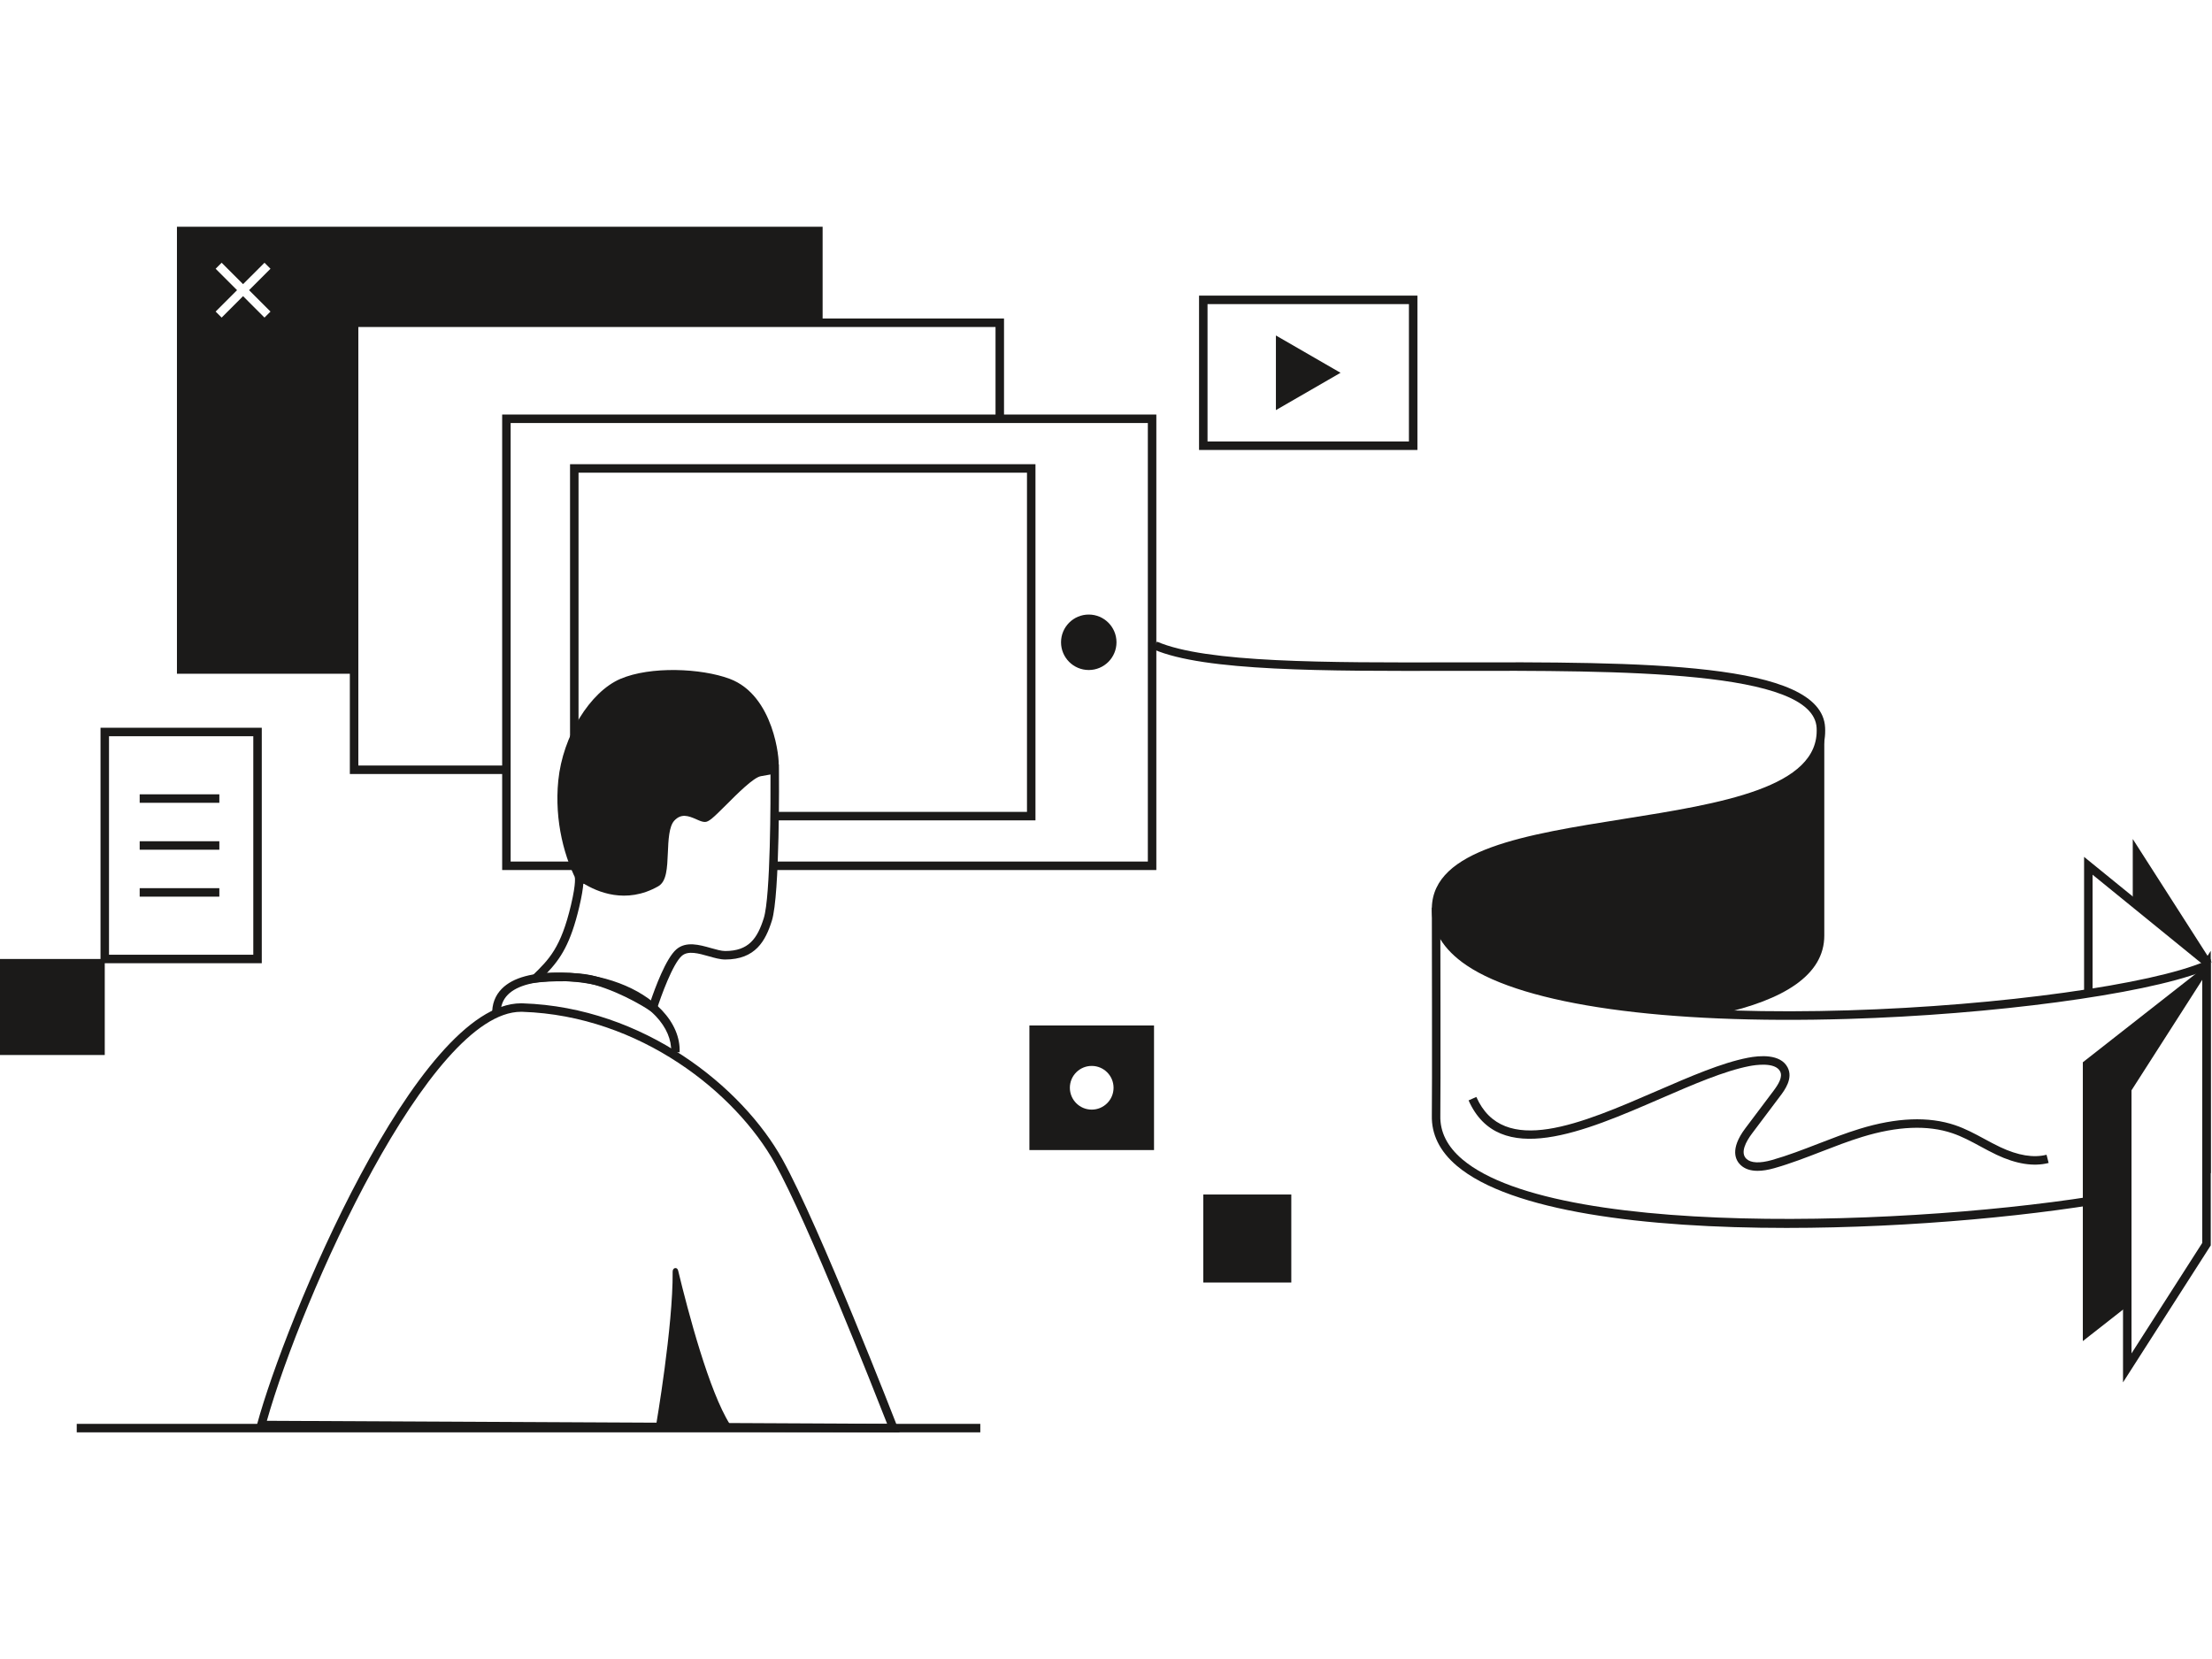 <svg width="800" height="600" viewBox="0 0 800 600" fill="none" xmlns="http://www.w3.org/2000/svg">
<g clip-path="url(#clip0_104_1253)">
<path fill-rule="evenodd" clip-rule="evenodd" d="M800 348.184L771.341 303.438V326.195L800 348.184Z" fill="#1B1A19"/>
<path fill-rule="evenodd" clip-rule="evenodd" d="M756.806 359.308H753.738V309.898L799.376 347.02L797.44 349.398L756.806 316.35V359.308Z" fill="#1B1A19"/>
<path fill-rule="evenodd" clip-rule="evenodd" d="M183.148 279.931H126.528V115.195H363.116V151.456H360.047V118.262H129.597V276.862H183.148V279.931Z" fill="#1B1A19"/>
<path fill-rule="evenodd" clip-rule="evenodd" d="M418.202 314.659H280.204V311.59H415.134V152.991H184.681V311.59H207.698V314.659H181.614V149.923H418.202V314.659Z" fill="#1B1A19"/>
<path fill-rule="evenodd" clip-rule="evenodd" d="M374.491 296.696H280.204V293.628H371.422V170.952H209.233V295.162H206.164V167.885H374.491V296.696Z" fill="#1B1A19"/>
<path fill-rule="evenodd" clip-rule="evenodd" d="M403.794 232.291C403.794 237.829 399.303 242.32 393.765 242.32C388.226 242.32 383.736 237.829 383.736 232.291C383.736 226.752 388.226 222.261 393.765 222.261C399.303 222.261 403.794 226.752 403.794 232.291Z" fill="#1B1A19"/>
<path fill-rule="evenodd" clip-rule="evenodd" d="M436.718 159.668H509.558V109.982H436.718V159.668ZM433.65 162.736H512.627V106.915H433.65V162.736Z" fill="#1B1A19"/>
<path fill-rule="evenodd" clip-rule="evenodd" d="M484.825 134.826L461.45 121.33V148.321L484.825 134.826Z" fill="#1B1A19"/>
<path fill-rule="evenodd" clip-rule="evenodd" d="M39.421 345.292H91.607V266.27H39.421V345.292ZM36.352 348.361H94.674V263.202H36.352V348.361Z" fill="#1B1A19"/>
<path fill-rule="evenodd" clip-rule="evenodd" d="M0 381.557H37.886V346.827H0V381.557Z" fill="#1B1A19"/>
<path fill-rule="evenodd" clip-rule="evenodd" d="M435.184 463.845H467.018V432.01H435.184V463.845Z" fill="#1B1A19"/>
<path fill-rule="evenodd" clip-rule="evenodd" d="M799.548 424.288H796.48V351.406C774.845 359.677 720.728 366.947 668.22 368.514C601.785 370.507 551.558 363.435 530.413 349.133C521.866 343.352 517.638 336.322 517.846 328.24C518.39 307.121 551.81 301.807 587.189 296.182C622.082 290.635 658.163 284.899 657.007 263.25C655.89 242.321 586.581 242.5 525.407 242.62C479.214 242.724 435.579 242.828 417.209 234.86L418.427 232.046C436.212 239.757 479.546 239.655 525.4 239.552C593.997 239.398 658.798 239.247 660.072 263.086C661.372 287.494 623.906 293.452 587.673 299.213C555.086 304.392 521.393 309.749 520.915 328.316C520.735 335.286 524.508 341.436 532.131 346.592C579.773 378.818 759.265 364.17 797.405 347.72L799.548 346.796V424.288Z" fill="#1B1A19"/>
<path fill-rule="evenodd" clip-rule="evenodd" d="M646.114 444.092C595.042 444.092 546.447 438.215 526.865 421.614C520.703 416.389 517.67 410.261 517.846 403.398C517.981 398.192 517.849 328.979 517.846 328.281L520.915 328.275C520.921 331.128 521.05 398.227 520.915 403.475C520.761 409.365 523.431 414.68 528.848 419.273C564.601 449.583 706.287 442.603 769.062 430.522L769.643 433.537C739.007 439.433 691.579 444.092 646.114 444.092Z" fill="#1B1A19"/>
<path fill-rule="evenodd" clip-rule="evenodd" d="M770.888 394.327V489.475L796.479 449.516V354.368L770.888 394.327ZM767.819 499.952V393.427L768.061 393.05L799.548 343.89V450.415L799.303 450.793L767.819 499.952Z" fill="#1B1A19"/>
<path fill-rule="evenodd" clip-rule="evenodd" d="M394.833 401.307C390.468 401.307 386.93 397.77 386.93 393.406C386.93 389.041 390.468 385.505 394.833 385.505C399.195 385.505 402.733 389.041 402.733 393.406C402.733 397.77 399.195 401.307 394.833 401.307ZM372.296 415.941H417.368V370.871H372.296V415.941Z" fill="#1B1A19"/>
<path fill-rule="evenodd" clip-rule="evenodd" d="M97.824 112.688L95.655 114.857L87.907 107.108L80.159 114.857L77.99 112.688L85.738 104.939L77.99 97.193L80.159 95.024L87.907 102.77L95.655 95.024L97.824 97.193L90.076 104.939L97.824 112.688ZM63.993 82V243.668H128.063V116.728H297.513V82H63.993Z" fill="#1B1A19"/>
<path fill-rule="evenodd" clip-rule="evenodd" d="M96.514 513.849L320.847 514.949C316.13 502.887 292.263 442.329 280.289 420.775C266.157 395.337 231.544 367.327 188.946 365.937C188.776 365.934 188.601 365.93 188.43 365.93C155.273 365.93 109.201 468.994 96.514 513.849ZM325.341 518.038L92.497 516.897L93.02 514.972C103.033 478.078 150.602 362.863 188.443 362.863C188.645 362.863 188.844 362.865 189.046 362.873C232.838 364.299 268.431 393.114 282.97 419.286C296.331 443.336 324.247 515.215 324.527 515.941L325.341 518.038Z" fill="#1B1A19"/>
<path fill-rule="evenodd" clip-rule="evenodd" d="M245.798 380.58L242.733 380.462C242.904 376.009 240.979 371.523 237.17 367.487C229.933 359.82 217.205 355.084 203.125 354.814C193.778 354.622 187.039 356.34 183.669 359.75C181.827 361.611 180.977 363.934 181.065 366.854L177.999 366.95C177.885 363.198 179.057 360.049 181.488 357.592C185.52 353.511 192.793 351.557 203.184 351.746C218.071 352.032 231.609 357.13 239.401 365.381C243.789 370.031 246.002 375.284 245.798 380.58Z" fill="#1B1A19"/>
<path fill-rule="evenodd" clip-rule="evenodd" d="M203.255 351.803C207.301 351.803 211.896 352.099 215.566 353.142C224.492 355.674 232.051 359.997 235.311 362.026C236.863 357.449 240.839 346.586 244.626 343.338C248.132 340.336 252.917 341.689 257.141 342.886C259.07 343.433 260.892 343.949 262.271 343.949C270.779 343.949 273.918 339.407 276.226 332.078C278.702 324.222 278.698 288.584 278.661 280.101L275.15 280.722C272.521 281.186 266.658 287.062 262.779 290.949C257.743 295.993 256.314 297.274 254.924 297.274C254.006 297.274 253.039 296.843 251.915 296.341C248.874 294.984 246.349 294.153 243.88 296.789C241.936 298.864 241.725 303.927 241.54 308.394C241.306 313.983 241.106 318.808 238.051 320.544C226.363 327.177 215.855 322.515 210.981 319.466C210.85 321.344 210.428 324.055 209.497 327.993C206.387 341.17 202.829 346.647 197.746 351.971C199.317 351.878 201.216 351.803 203.255 351.803ZM236.982 366.833L235.275 365.657C235.183 365.594 225.929 359.272 214.729 356.093C206.961 353.886 194.014 355.352 193.885 355.368L189.41 355.887L192.639 352.744C198.565 346.978 202.846 342.813 206.512 327.289C208.492 318.91 207.865 317.12 207.839 317.05C207.839 317.051 207.904 317.212 208.108 317.396L210.089 315.057C210.143 315.098 210.205 315.148 210.272 315.211C211.618 316.363 223.048 325.532 236.537 317.874C238.111 316.982 238.304 312.351 238.475 308.266C238.693 303.02 238.919 297.597 241.641 294.69C245.799 290.257 250.592 292.391 253.165 293.539C253.707 293.781 254.422 294.101 254.786 294.184C255.733 293.663 258.423 290.968 260.607 288.781C266.514 282.862 271.298 278.287 274.616 277.701L281.701 276.449L281.718 278.26C281.735 280.111 282.099 323.653 279.152 333.001C276.859 340.279 273.227 347.016 262.271 347.016C260.466 347.016 258.446 346.445 256.304 345.836C252.654 344.804 248.875 343.735 246.624 345.669C243.313 348.504 238.994 360.481 237.609 364.858L236.982 366.833Z" fill="#1B1A19"/>
<path fill-rule="evenodd" clip-rule="evenodd" d="M50.517 290.344H79.328V287.276H50.517V290.344Z" fill="#1B1A19"/>
<path fill-rule="evenodd" clip-rule="evenodd" d="M50.517 307.315H79.328V304.248H50.517V307.315Z" fill="#1B1A19"/>
<path fill-rule="evenodd" clip-rule="evenodd" d="M50.517 324.286H79.328V321.217H50.517V324.286Z" fill="#1B1A19"/>
<path fill-rule="evenodd" clip-rule="evenodd" d="M635.663 423.448C633.081 423.448 631.04 422.762 629.56 421.392C627.721 419.685 625.49 415.68 631.238 408.041L641.404 394.525C643.179 392.164 644.851 389.477 643.788 387.453C642.003 384.046 634.853 385.146 632.703 385.566C623.57 387.344 612.362 392.203 600.497 397.349C573.118 409.223 542.084 422.686 531.133 397.967L533.936 396.722C543.654 418.658 571.932 406.397 599.276 394.533C611.299 389.322 622.655 384.395 632.115 382.555C636.376 381.725 643.911 381.072 646.507 386.028C648.613 390.043 645.399 394.316 643.855 396.369L633.689 409.885C631.434 412.883 629.249 416.92 631.646 419.14C633.27 420.647 636.452 420.782 640.851 419.539C646.575 417.915 652.206 415.734 657.651 413.625C662.48 411.752 667.473 409.818 672.564 408.256C685.918 404.154 697.521 403.708 707.044 406.923C710.858 408.212 714.343 410.098 717.713 411.922C719.565 412.925 721.479 413.96 723.404 414.869C729.822 417.903 735.457 418.83 740.161 417.631L740.919 420.603C735.509 421.988 729.174 420.989 722.091 417.644C720.094 416.699 718.142 415.642 716.253 414.621C712.846 412.776 709.628 411.034 706.059 409.83C697.163 406.823 686.192 407.279 673.463 411.188C668.479 412.718 663.538 414.633 658.76 416.484C653.248 418.619 647.551 420.828 641.687 422.489C639.433 423.129 637.423 423.448 635.663 423.448Z" fill="#1B1A19"/>
<path fill-rule="evenodd" clip-rule="evenodd" d="M27.752 518.027H354.539V514.96H27.752V518.027Z" fill="#1B1A19"/>
<path fill-rule="evenodd" clip-rule="evenodd" d="M654.761 276.856C631.002 304.793 520.311 292.457 519.38 328.278C518.719 353.637 565.616 364.378 621.783 366.772C645.103 361.661 659.817 352.633 659.78 338.328V265.311C659.818 264.613 657.122 274.08 654.761 276.856Z" fill="#1B1A19"/>
<path fill-rule="evenodd" clip-rule="evenodd" d="M243.271 459.909C243.462 479.532 237.295 515.374 237.295 515.374L264.004 515.156C256.483 503.329 248.887 474.549 245.256 459.514C244.912 458.086 243.257 458.418 243.271 459.909Z" fill="#1B1A19"/>
<path fill-rule="evenodd" clip-rule="evenodd" d="M263.855 245.485C253.631 241.682 235.276 240.854 224.361 245.532C213.445 250.209 203.507 266.145 201.907 282.331C200.461 296.956 204.168 310.718 209.376 320.115C209.712 316.737 222.057 327.858 237.295 319.209C241.915 316.588 238.084 300.731 242.761 295.74C247.44 290.751 252.741 295.74 254.923 295.74C257.107 295.74 269.582 280.148 274.883 279.212C280.184 278.275 280.184 278.275 280.184 278.275C280.184 278.275 281.186 278.778 281.585 276.907C281.983 275.035 280.006 251.495 263.855 245.485Z" fill="#1B1A19"/>
<path fill-rule="evenodd" clip-rule="evenodd" d="M769.353 393.876L798.014 349.129L753.284 384.189V485.026L769.353 472.43V393.876Z" fill="#1B1A19"/>
</g>
<defs>
<clipPath id="clip0_104_1253">
<rect width="800" height="600" fill="white"/>
</clipPath>
</defs>
</svg>
